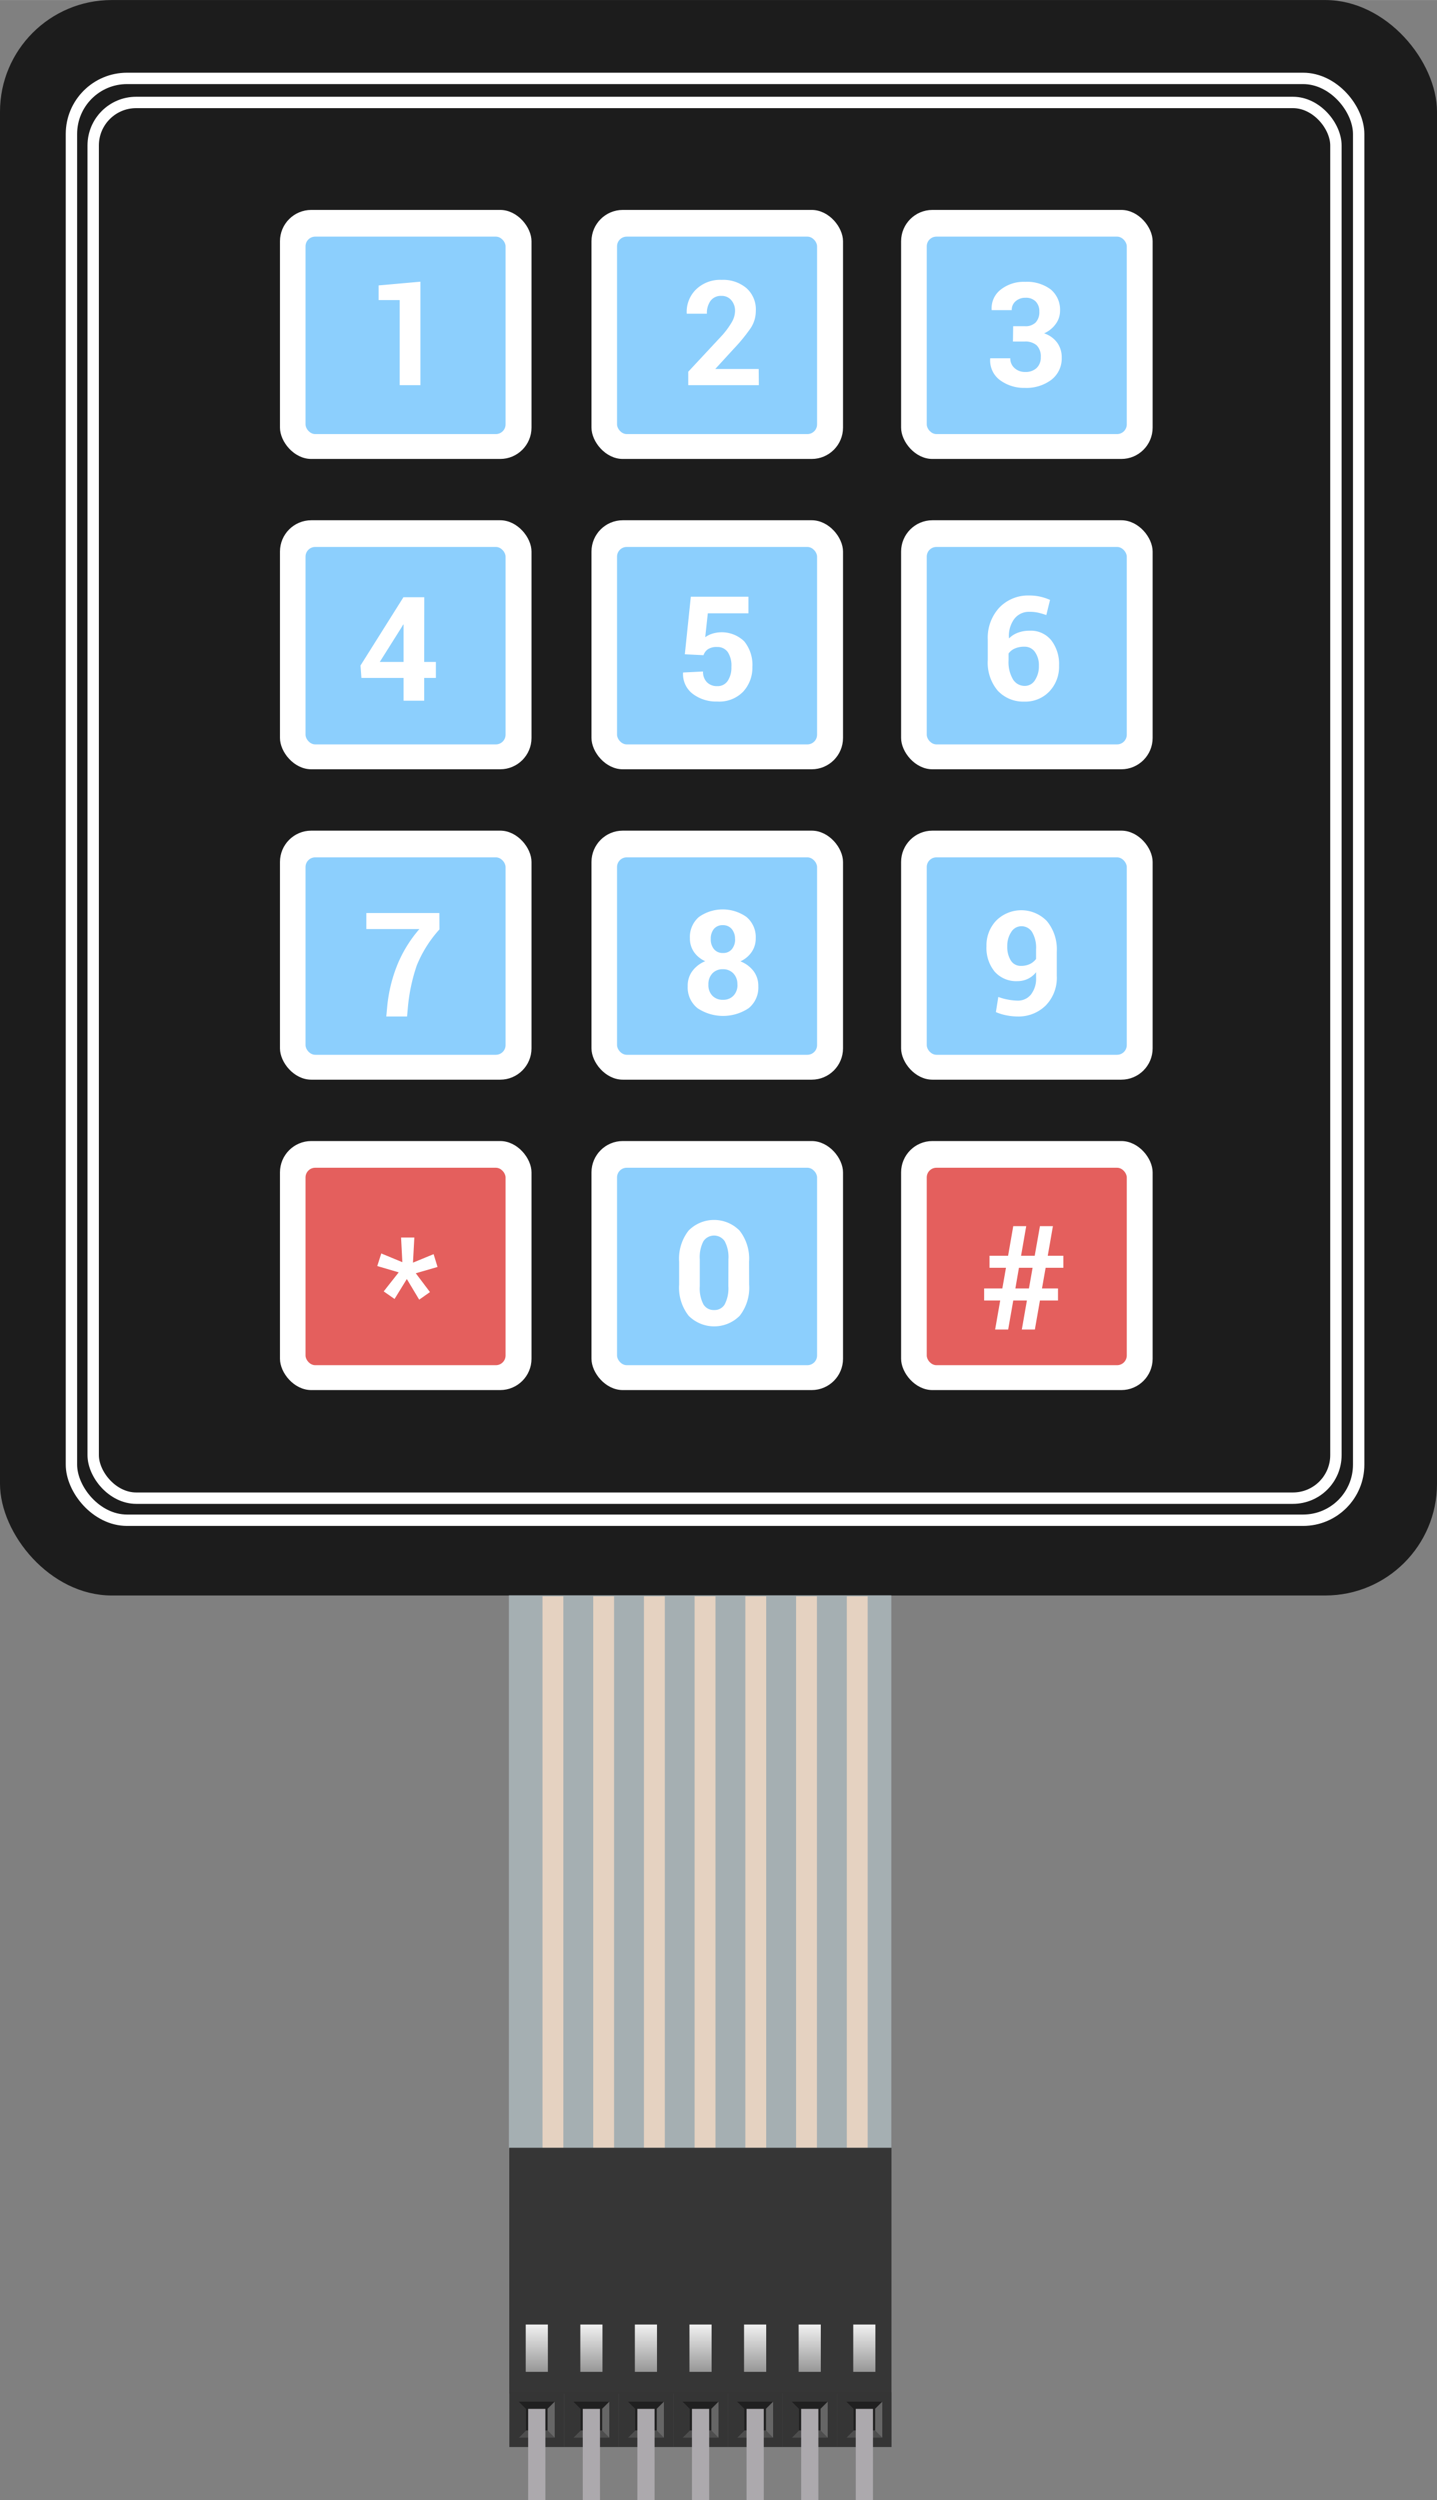 <?xml version="1.0" ?><svg height="116.27mm" viewBox="0 0 189.5 329.58" width="66.85mm" xmlns="http://www.w3.org/2000/svg" xmlns:xlink="http://www.w3.org/1999/xlink">
  <rect x="0" y="0" width="189.5" height="329.58" fill="#808080" stroke="none"/>
  <defs>
    <linearGradient gradientTransform="matrix(1, 0, 0, -1, -128.79, 333.77)" gradientUnits="userSpaceOnUse" id="linear-gradient" x1="199.58" x2="199.58" y1="27.33" y2="21.08">
      <stop offset="0" stop-color="#979797"/>
      <stop offset="1" stop-color="#f1f1f1"/>
    </linearGradient>
    <linearGradient gradientTransform="matrix(1, 0, 0, -1, -114.39, 333.77)" id="linear-gradient-2" x1="192.38" x2="192.38" xlink:href="#linear-gradient" y1="27.33" y2="21.08"/>
    <linearGradient gradientTransform="matrix(1, 0, 0, -1, -100, 333.77)" id="linear-gradient-3" x1="185.18" x2="185.18" xlink:href="#linear-gradient" y1="27.33" y2="21.08"/>
    <linearGradient gradientTransform="matrix(1, 0, 0, -1, -85.6, 333.77)" id="linear-gradient-4" x1="177.99" x2="177.99" xlink:href="#linear-gradient" y1="27.33" y2="21.08"/>
    <linearGradient gradientTransform="matrix(1, 0, 0, -1, -71.21, 333.77)" id="linear-gradient-5" x1="170.79" x2="170.79" xlink:href="#linear-gradient" y1="27.33" y2="21.08"/>
    <linearGradient gradientTransform="matrix(1, 0, 0, -1, -56.81, 333.77)" id="linear-gradient-6" x1="163.59" x2="163.59" xlink:href="#linear-gradient" y1="27.33" y2="21.08"/>
    <linearGradient gradientTransform="matrix(1, 0, 0, -1, -42.42, 333.77)" id="linear-gradient-7" x1="156.39" x2="156.39" xlink:href="#linear-gradient" y1="27.33" y2="21.08"/>
  </defs>
  <title>Membrane 3x4 Matrix Keypad</title>
  <g id="square">
    <g>
      <rect height="210.33" rx="14.73" ry="14.73" style="fill: #1c1c1c" width="189.5"/>
      <rect height="190.08" rx="7.33" ry="7.33" style="fill: none;stroke: #fff;stroke-miterlimit: 10;stroke-width: 1.5px" width="169.75" x="9.42" y="10.33"/>
      <rect height="184" rx="5.67" ry="5.67" style="fill: none;stroke: #fff;stroke-miterlimit: 10;stroke-width: 1.5px" width="163.88" x="12.29" y="13.5"/>
    </g>
  </g>
  <g data-name="down square" id="down_square" style="opacity: 0.5">
    <rect height="72.86" style="fill: #cadee4" width="50.43" x="67.11" y="210.3"/>
  </g>
  <g data-name="white line" id="white_line">
    <g>
      <rect height="72.71" style="fill: #e5d2c1" width="2.75" x="71.54" y="210.44"/>
      <rect height="72.71" style="fill: #e5d2c1" width="2.75" x="78.23" y="210.44"/>
      <rect height="72.71" style="fill: #e5d2c1" width="2.75" x="84.92" y="210.44"/>
      <rect height="72.71" style="fill: #e5d2c1" width="2.75" x="91.6" y="210.44"/>
      <rect height="72.71" style="fill: #e5d2c1" width="2.75" x="98.29" y="210.44"/>
      <rect height="72.71" style="fill: #e5d2c1" width="2.75" x="104.98" y="210.44"/>
      <rect height="72.71" style="fill: #e5d2c1" width="2.75" x="111.67" y="210.44"/>
    </g>
  </g>
  <g id="BUTTONS">
    <g>
      <g>
        <rect height="32.83" rx="4.13" ry="4.13" style="fill: #fff" width="33.17" x="36.92" y="27.67"/>
        <rect height="26.03" rx="1.28" ry="1.28" style="fill: #8ccffd" width="26.38" x="40.29" y="31.19"/>
      </g>
      <g>
        <rect height="32.83" rx="4.13" ry="4.13" style="fill: #fff" width="33.17" x="78" y="27.67"/>
        <rect height="26.03" rx="1.28" ry="1.28" style="fill: #8ccffd" width="26.38" x="81.37" y="31.19"/>
      </g>
      <g>
        <rect height="32.83" rx="4.13" ry="4.13" style="fill: #fff" width="33.17" x="118.83" y="27.67"/>
        <rect height="26.03" rx="1.28" ry="1.28" style="fill: #8ccffd" width="26.38" x="122.21" y="31.19"/>
      </g>
      <g>
        <rect height="32.83" rx="4.13" ry="4.13" style="fill: #fff" width="33.17" x="36.92" y="68.58"/>
        <rect height="26.03" rx="1.28" ry="1.28" style="fill: #8ccffd" width="26.38" x="40.29" y="72.1"/>
      </g>
      <g>
        <rect height="32.83" rx="4.13" ry="4.13" style="fill: #fff" width="33.17" x="78" y="68.58"/>
        <rect height="26.03" rx="1.28" ry="1.28" style="fill: #8ccffd" width="26.38" x="81.37" y="72.1"/>
      </g>
      <g>
        <rect height="32.83" rx="4.13" ry="4.13" style="fill: #fff" width="33.17" x="118.83" y="68.58"/>
        <rect height="26.03" rx="1.28" ry="1.28" style="fill: #8ccffd" width="26.38" x="122.21" y="72.1"/>
      </g>
      <g>
        <rect height="32.83" rx="4.13" ry="4.13" style="fill: #fff" width="33.17" x="36.92" y="109.5"/>
        <rect height="26.03" rx="1.28" ry="1.28" style="fill: #8ccffd" width="26.38" x="40.29" y="113.02"/>
      </g>
      <g>
        <rect height="32.83" rx="4.13" ry="4.13" style="fill: #fff" width="33.17" x="78" y="109.5"/>
        <rect height="26.03" rx="1.28" ry="1.28" style="fill: #8ccffd" width="26.38" x="81.37" y="113.02"/>
      </g>
      <g>
        <rect height="32.83" rx="4.13" ry="4.13" style="fill: #fff" width="33.17" x="118.83" y="109.5"/>
        <rect height="26.03" rx="1.28" ry="1.28" style="fill: #8ccffd" width="26.38" x="122.21" y="113.02"/>
      </g>
      <g>
        <rect height="32.83" rx="4.13" ry="4.13" style="fill: #fff" width="33.17" x="36.92" y="150.42"/>
        <rect height="26.03" rx="1.28" ry="1.28" style="fill: #e45f5d" width="26.38" x="40.29" y="153.94"/>
      </g>
      <g>
        <rect height="32.83" rx="4.13" ry="4.13" style="fill: #fff" width="33.17" x="78" y="150.42"/>
        <rect height="26.03" rx="1.28" ry="1.28" style="fill: #8ccffd" width="26.38" x="81.37" y="153.94"/>
      </g>
      <g>
        <rect height="32.83" rx="4.13" ry="4.13" style="fill: #fff" width="33.17" x="118.83" y="150.42"/>
        <rect height="26.03" rx="1.28" ry="1.28" style="fill: #e45f5d" width="26.38" x="122.21" y="153.94"/>
      </g>
    </g>
  </g>
  <g id="numbers">
    <path d="M55.44,50.77H52.71V39.55H49.93V37.62l5.51-.49Z" style="fill: #fff"/>
    <path d="M100.07,50.77H90.76V49l4.41-4.73a10.68,10.68,0,0,0,1.36-1.85,3,3,0,0,0,.4-1.4,2.1,2.1,0,0,0-.46-1.41A1.63,1.63,0,0,0,95.15,39a1.7,1.7,0,0,0-1.44.64,2.74,2.74,0,0,0-.49,1.71H90.56l0-.06a4.12,4.12,0,0,1,1.21-3.12,4.55,4.55,0,0,1,3.39-1.28A4.74,4.74,0,0,1,98.46,38,3.76,3.76,0,0,1,99.67,41,4.1,4.1,0,0,1,99,43.24,22.56,22.56,0,0,1,96.74,46l-2.42,2.64,0,0h5.73Z" style="fill: #fff"/>
    <path d="M133.61,43h1.54a1.87,1.87,0,0,0,1.44-.51,2,2,0,0,0,.47-1.42,1.84,1.84,0,0,0-.47-1.32,1.78,1.78,0,0,0-1.36-.5,1.91,1.91,0,0,0-1.29.45,1.48,1.48,0,0,0-.52,1.18h-2.65l0-.06A3.1,3.1,0,0,1,132,38.15a4.89,4.89,0,0,1,3.18-1,5.23,5.23,0,0,1,3.38,1A3.48,3.48,0,0,1,139.79,41a2.9,2.9,0,0,1-.56,1.69,3.74,3.74,0,0,1-1.54,1.25,3.48,3.48,0,0,1,1.73,1.24,3.25,3.25,0,0,1,.59,1.94,3.54,3.54,0,0,1-1.36,2.94,5.47,5.47,0,0,1-3.49,1.07,5.33,5.33,0,0,1-3.26-1,3.21,3.21,0,0,1-1.32-2.84l0-.06h2.65a1.66,1.66,0,0,0,.56,1.29,2,2,0,0,0,1.42.51,2.07,2.07,0,0,0,1.49-.52,1.87,1.87,0,0,0,.55-1.42,2.06,2.06,0,0,0-.54-1.57,2.26,2.26,0,0,0-1.59-.5h-1.54Z" style="fill: #fff"/>
    <path d="M55.94,87.26h1.54v2.11H55.94v3H53.22v-3H47.66l-.12-1.64,5.66-9h2.75Zm-5.86,0h3.14V82.34l-.06,0-.22.38Z" style="fill: #fff"/>
    <path d="M90.31,86.25l.79-7.59h7.6v2.19H93.34L93,84a3.24,3.24,0,0,1,.91-.46,4.27,4.27,0,0,1,4.23,1,4.93,4.93,0,0,1,1.08,3.39A4.67,4.67,0,0,1,98,91.18a4.38,4.38,0,0,1-3.41,1.3,5.13,5.13,0,0,1-3.22-1,3.26,3.26,0,0,1-1.29-2.83l0,0,2.63-.13a1.91,1.91,0,0,0,.52,1.42,1.83,1.83,0,0,0,1.35.51A1.58,1.58,0,0,0,96,89.7a3.13,3.13,0,0,0,.45-1.77A3.28,3.28,0,0,0,96,86a1.64,1.64,0,0,0-1.44-.71,2.09,2.09,0,0,0-1.2.29,1.59,1.59,0,0,0-.59.79Z" style="fill: #fff"/>
    <path d="M135.74,78.5a6.52,6.52,0,0,1,1.42.15,7.41,7.41,0,0,1,1.31.43l-.49,2a10,10,0,0,0-1.1-.32,5.17,5.17,0,0,0-1.12-.11,2.44,2.44,0,0,0-2,.93,3.78,3.78,0,0,0-.7,2.58l0,0a3.17,3.17,0,0,1,1.16-.75,4.35,4.35,0,0,1,1.58-.27,3.46,3.46,0,0,1,2.86,1.3,5.14,5.14,0,0,1,1,3.31,4.72,4.72,0,0,1-1.28,3.4,4.37,4.37,0,0,1-3.31,1.34,4.58,4.58,0,0,1-3.52-1.47A5.74,5.74,0,0,1,130.26,87V84.34a5.84,5.84,0,0,1,1.54-4.26A5.26,5.26,0,0,1,135.74,78.5Zm-.63,6.75a3.1,3.1,0,0,0-1.29.24,2,2,0,0,0-.82.66v.91a4.44,4.44,0,0,0,.58,2.49,1.8,1.8,0,0,0,1.56.87,1.56,1.56,0,0,0,1.35-.77,3.3,3.3,0,0,0,.51-1.86,3,3,0,0,0-.51-1.83A1.63,1.63,0,0,0,135.11,85.25Z" style="fill: #fff"/>
    <path d="M57.95,122.52a16,16,0,0,0-3,4.78,23.53,23.53,0,0,0-1.15,5.36L53.68,134H50.94l.13-1.39a19.62,19.62,0,0,1,1.37-5.52,17,17,0,0,1,2.87-4.62h-7v-2.11h9.63Z" style="fill: #fff"/>
    <path d="M99.66,123.69a3.13,3.13,0,0,1-.54,1.81,3.59,3.59,0,0,1-1.48,1.23A4,4,0,0,1,99.36,128,3.2,3.2,0,0,1,100,130a3.49,3.49,0,0,1-1.28,2.91,6.08,6.08,0,0,1-6.73,0A3.49,3.49,0,0,1,90.69,130a3.21,3.21,0,0,1,.62-2A4,4,0,0,1,93,126.71a3.54,3.54,0,0,1-1.49-1.22,3.11,3.11,0,0,1-.53-1.8,3.47,3.47,0,0,1,1.19-2.81,5.43,5.43,0,0,1,6.27,0A3.46,3.46,0,0,1,99.66,123.69Zm-2.42,6.1a2,2,0,0,0-.53-1.47,1.84,1.84,0,0,0-1.39-.55,1.81,1.81,0,0,0-1.38.55,2.05,2.05,0,0,0-.52,1.47,2,2,0,0,0,.52,1.47,1.86,1.86,0,0,0,1.4.54,1.83,1.83,0,0,0,1.38-.54A2,2,0,0,0,97.25,129.79Zm-.31-6a2,2,0,0,0-.44-1.33,1.48,1.48,0,0,0-1.17-.5,1.46,1.46,0,0,0-1.17.49,2,2,0,0,0-.42,1.33,2,2,0,0,0,.43,1.35,1.47,1.47,0,0,0,1.18.5,1.45,1.45,0,0,0,1.17-.5A2,2,0,0,0,96.94,123.81Z" style="fill: #fff"/>
    <path d="M134.2,131.91a2.2,2.2,0,0,0,1.75-.8,3.42,3.42,0,0,0,.68-2.28v-.67a3,3,0,0,1-1.09.88,3.14,3.14,0,0,1-1.36.3,3.78,3.78,0,0,1-3-1.24,4.9,4.9,0,0,1-1.09-3.36,4.72,4.72,0,0,1,1.29-3.39,4.69,4.69,0,0,1,6.68.08,5.81,5.81,0,0,1,1.3,4v3.22a5.21,5.21,0,0,1-1.46,3.9A5.09,5.09,0,0,1,134.2,134a7.71,7.71,0,0,1-1.47-.15,6.63,6.63,0,0,1-1.4-.43l.32-2a6.66,6.66,0,0,0,1.2.34A7.58,7.58,0,0,0,134.2,131.91Zm.44-4.58a2.61,2.61,0,0,0,1.18-.25,2.21,2.21,0,0,0,.81-.67v-1.25a4.08,4.08,0,0,0-.52-2.28,1.64,1.64,0,0,0-1.42-.78,1.57,1.57,0,0,0-1.34.77,3.26,3.26,0,0,0-.52,1.87,3.35,3.35,0,0,0,.47,1.88A1.52,1.52,0,0,0,134.64,127.33Z" style="fill: #fff"/>
    <path d="M52.58,167.73l-2.83-.83.53-1.66,2.78,1.15-.17-3.25h1.75l-.18,3.31,2.72-1.12.52,1.69-2.87.83,1.87,2.48-1.42,1-1.63-2.72-1.62,2.63-1.43-1Z" style="fill: #fff"/>
    <path d="M98.79,169.34a6,6,0,0,1-1.24,4.11,4.75,4.75,0,0,1-6.74,0,6,6,0,0,1-1.25-4.11v-3a6,6,0,0,1,1.24-4.11,4.72,4.72,0,0,1,6.73,0,6,6,0,0,1,1.25,4.11ZM96.06,166a4.48,4.48,0,0,0-.49-2.37,1.69,1.69,0,0,0-2.81,0,4.55,4.55,0,0,0-.48,2.38v3.55a4.56,4.56,0,0,0,.48,2.39,1.58,1.58,0,0,0,1.42.75,1.55,1.55,0,0,0,1.39-.75,4.59,4.59,0,0,0,.48-2.39Z" style="fill: #fff"/>
    <path d="M135.42,171.44h-1.8l-.67,3.83h-1.72l.67-3.83h-2.12v-1.59h2.4l.48-2.72h-2.17v-1.59h2.45l.68-3.9h1.71l-.68,3.9h1.8l.69-3.9h1.71l-.68,3.9h2.06v1.59h-2.34l-.48,2.72h2.11v1.59h-2.38l-.67,3.83h-1.72Zm-1.52-1.59h1.79l.48-2.72h-1.8Z" style="fill: #fff"/>
  </g>
  <g id="Connectors">
    <g>
      <rect data-name="&lt;Rectangle&gt;" height="32.4" id="_Rectangle_" style="fill: #363636" transform="translate(184.73 598.68) rotate(-180)" width="50.4" x="67.17" y="283.14"/>
      <rect height="7.2" style="fill: #353535" width="7.2" x="67.17" y="315.39"/>
      <polygon points="68.41 316.61 68.41 316.62 70.78 318.99 73.14 316.62 73.14 316.61 68.41 316.61" style="fill: #202020"/>
      <polygon points="68.41 321.35 68.41 321.35 70.78 318.97 73.15 321.34 73.15 321.35 68.41 321.35" style="fill: #4e4e4e"/>
      <polygon points="73.15 316.61 73.15 316.61 70.78 318.98 73.14 321.35 73.15 321.35 73.15 316.61" style="fill: #666"/>
      <polygon points="68.41 316.62 68.41 316.62 70.78 318.99 68.42 321.36 68.41 321.36 68.41 316.62" style="fill: #353535"/>
      <rect height="2.83" style="fill: #202020" width="2.83" x="69.36" y="317.56"/>
      <rect height="7.2" style="fill: #353535" width="7.2" x="74.37" y="315.39"/>
      <polygon points="75.61 316.61 75.61 316.62 77.98 318.99 80.34 316.62 80.34 316.61 75.61 316.61" style="fill: #202020"/>
      <polygon points="75.61 321.35 75.61 321.35 77.98 318.97 80.35 321.34 80.35 321.35 75.61 321.35" style="fill: #4e4e4e"/>
      <polygon points="80.35 316.61 80.35 316.61 77.97 318.98 80.34 321.35 80.35 321.35 80.35 316.61" style="fill: #666"/>
      <polygon points="75.61 316.62 75.61 316.62 77.98 318.99 75.62 321.36 75.61 321.36 75.61 316.62" style="fill: #353535"/>
      <rect height="2.83" style="fill: #202020" width="2.83" x="76.56" y="317.56"/>
      <rect height="7.2" style="fill: #353535" width="7.2" x="81.57" y="315.39"/>
      <polygon points="82.81 316.61 82.81 316.62 85.18 318.99 87.55 316.62 87.55 316.61 82.81 316.61" style="fill: #202020"/>
      <polygon points="82.81 321.35 82.81 321.35 85.18 318.97 87.55 321.34 87.55 321.35 82.81 321.35" style="fill: #4e4e4e"/>
      <polygon points="87.55 316.61 87.55 316.61 85.17 318.98 87.54 321.35 87.55 321.35 87.55 316.61" style="fill: #666"/>
      <polygon points="82.81 316.62 82.81 316.62 85.19 318.99 82.82 321.36 82.81 321.36 82.81 316.62" style="fill: #353535"/>
      <rect height="2.83" style="fill: #202020" width="2.83" x="83.76" y="317.56"/>
      <rect height="7.2" style="fill: #353535" width="7.2" x="88.77" y="315.39"/>
      <polygon points="90 316.61 90 316.62 92.38 318.99 94.75 316.62 94.75 316.61 90 316.61" style="fill: #202020"/>
      <polygon points="90.01 321.35 90.01 321.35 92.38 318.97 94.75 321.34 94.75 321.35 90.01 321.35" style="fill: #4e4e4e"/>
      <polygon points="94.75 316.61 94.75 316.61 92.38 318.98 94.74 321.35 94.75 321.35 94.75 316.61" style="fill: #666"/>
      <polygon points="90.01 316.62 90.01 316.62 92.39 318.99 90.02 321.36 90.01 321.36 90.01 316.62" style="fill: #353535"/>
      <rect height="2.83" style="fill: #202020" width="2.83" x="90.96" y="317.56"/>
      <rect height="7.2" style="fill: #353535" width="7.2" x="95.97" y="315.39"/>
      <polygon points="97.2 316.61 97.2 316.62 99.58 318.99 101.94 316.62 101.94 316.61 97.2 316.61" style="fill: #202020"/>
      <polygon points="97.21 321.35 97.21 321.35 99.58 318.97 101.95 321.34 101.95 321.35 97.21 321.35" style="fill: #4e4e4e"/>
      <polygon points="101.95 316.61 101.95 316.61 99.58 318.98 101.94 321.35 101.95 321.35 101.95 316.61" style="fill: #666"/>
      <polygon points="97.21 316.62 97.21 316.62 99.58 318.99 97.22 321.36 97.21 321.36 97.21 316.62" style="fill: #353535"/>
      <rect height="2.83" style="fill: #202020" width="2.83" x="98.16" y="317.56"/>
      <rect height="7.2" style="fill: #353535" width="7.2" x="103.17" y="315.39"/>
      <polygon points="104.41 316.61 104.41 316.62 106.78 318.99 109.14 316.62 109.14 316.61 104.41 316.61" style="fill: #202020"/>
      <polygon points="104.41 321.35 104.41 321.35 106.78 318.97 109.15 321.34 109.15 321.35 104.41 321.35" style="fill: #4e4e4e"/>
      <polygon points="109.15 316.61 109.15 316.61 106.78 318.98 109.14 321.35 109.15 321.35 109.15 316.61" style="fill: #666"/>
      <polygon points="104.41 316.62 104.41 316.62 106.78 318.99 104.42 321.36 104.41 321.36 104.41 316.62" style="fill: #353535"/>
      <rect height="2.83" style="fill: #202020" width="2.83" x="105.36" y="317.56"/>
      <rect height="7.2" style="fill: #353535" width="7.2" x="110.37" y="315.39"/>
      <polygon points="111.61 316.61 111.61 316.62 113.98 318.99 116.34 316.62 116.34 316.61 111.61 316.61" style="fill: #202020"/>
      <polygon points="111.61 321.35 111.61 321.35 113.98 318.97 116.35 321.34 116.35 321.35 111.61 321.35" style="fill: #4e4e4e"/>
      <polygon points="116.35 316.61 116.35 316.61 113.97 318.98 116.34 321.35 116.35 321.35 116.35 316.61" style="fill: #666"/>
      <polygon points="111.61 316.62 111.61 316.62 113.98 318.99 111.62 321.36 111.61 321.36 111.61 316.62" style="fill: #353535"/>
      <rect height="2.83" style="fill: #202020" width="2.83" x="112.56" y="317.56"/>
      <g>
        <g data-name="&lt;Group&gt;" id="_Group_">
          <rect data-name="&lt;Rectangle&gt;" height="6.24" id="_Rectangle_2" style="fill: url(#linear-gradient)" transform="translate(141.58 619.12) rotate(-180)" width="2.92" x="69.33" y="306.44"/>
        </g>
        <g data-name="&lt;Group&gt;" id="_Group_2">
          <rect data-name="&lt;Rectangle&gt;" height="6.24" id="_Rectangle_3" style="fill: url(#linear-gradient-2)" transform="translate(155.98 619.12) rotate(-180)" width="2.92" x="76.53" y="306.44"/>
        </g>
        <g data-name="&lt;Group&gt;" id="_Group_3">
          <rect data-name="&lt;Rectangle&gt;" height="6.24" id="_Rectangle_4" style="fill: url(#linear-gradient-3)" transform="translate(170.37 619.12) rotate(-180)" width="2.92" x="83.73" y="306.44"/>
        </g>
        <g data-name="&lt;Group&gt;" id="_Group_4">
          <rect data-name="&lt;Rectangle&gt;" height="6.24" id="_Rectangle_5" style="fill: url(#linear-gradient-4)" transform="translate(184.77 619.12) rotate(-180)" width="2.92" x="90.93" y="306.44"/>
        </g>
        <g data-name="&lt;Group&gt;" id="_Group_5">
          <rect data-name="&lt;Rectangle&gt;" height="6.24" id="_Rectangle_6" style="fill: url(#linear-gradient-5)" transform="translate(199.16 619.12) rotate(-180)" width="2.92" x="98.12" y="306.44"/>
        </g>
        <g data-name="&lt;Group&gt;" id="_Group_6">
          <rect data-name="&lt;Rectangle&gt;" height="6.24" id="_Rectangle_7" style="fill: url(#linear-gradient-6)" transform="translate(213.56 619.12) rotate(-180)" width="2.92" x="105.32" y="306.44"/>
        </g>
        <g data-name="&lt;Group&gt;" id="_Group_7">
          <rect data-name="&lt;Rectangle&gt;" height="6.24" id="_Rectangle_8" style="fill: url(#linear-gradient-7)" transform="translate(227.96 619.12) rotate(-180)" width="2.92" x="112.52" y="306.44"/>
        </g>
      </g>
    </g>
  </g>
  <g data-name="Layer 8" id="Layer_8">
    <rect data-name="7" height="2.83" id="_7" style="fill: #202020" width="2.83" x="69.36" y="317.56"/>
    <rect data-name="6" height="2.83" id="_6" style="fill: #202020" width="2.83" x="76.56" y="317.56"/>
    <rect data-name="5" height="2.83" id="_5" style="fill: #202020" width="2.83" x="83.76" y="317.56"/>
    <rect data-name="4" height="2.83" id="_4" style="fill: #202020" width="2.83" x="90.96" y="317.56"/>
    <rect data-name="3" height="2.83" id="_3" style="fill: #202020" width="2.83" x="98.16" y="317.56"/>
    <rect data-name="2" height="2.83" id="_2" style="fill: #202020" width="2.83" x="105.36" y="317.56"/>
    <rect data-name="1" height="2.83" id="_1" style="fill: #202020" width="2.83" x="112.56" y="317.56"/>
  </g>
  <g data-name="Layer 9" id="Layer_9">
    <rect height="12.02" style="fill: #aca9ad" width="2.27" x="76.85" y="317.56"/>
    <rect height="12.02" style="fill: #aca9ad" width="2.27" x="84.05" y="317.56"/>
    <rect height="12.02" style="fill: #aca9ad" width="2.27" x="69.65" y="317.56"/>
    <rect height="12.02" style="fill: #aca9ad" width="2.27" x="98.45" y="317.56"/>
    <rect height="12.02" style="fill: #aca9ad" width="2.27" x="105.65" y="317.56"/>
    <rect height="12.02" style="fill: #aca9ad" width="2.27" x="112.85" y="317.56"/>
    <rect height="12.02" style="fill: #aca9ad" width="2.27" x="91.25" y="317.56"/>
  </g>
  <g data-name="Layer 10" id="Layer_10">
    <rect height="2.83" id="circuitoCon_row1" style="fill: none" width="2.83" x="69.37" y="326.74"/>
    <rect height="2.83" id="circuitoCon_row2" style="fill: none" width="2.83" x="76.57" y="326.74"/>
    <rect height="2.83" id="circuitoCon_row3" style="fill: none" width="2.83" x="83.77" y="326.74"/>
    <rect height="2.83" id="circuitoCon_row4" style="fill: none" width="2.83" x="90.97" y="326.74"/>
    <rect height="2.83" id="circuitoCon_col1" style="fill: none" width="2.83" x="98.17" y="326.74"/>
    <rect height="2.83" id="circuitoCon_col2" style="fill: none" width="2.83" x="105.37" y="326.74"/>
    <rect height="2.83" id="circuitoCon_col3" style="fill: none" width="2.83" x="112.57" y="326.74"/>
  </g>
</svg>